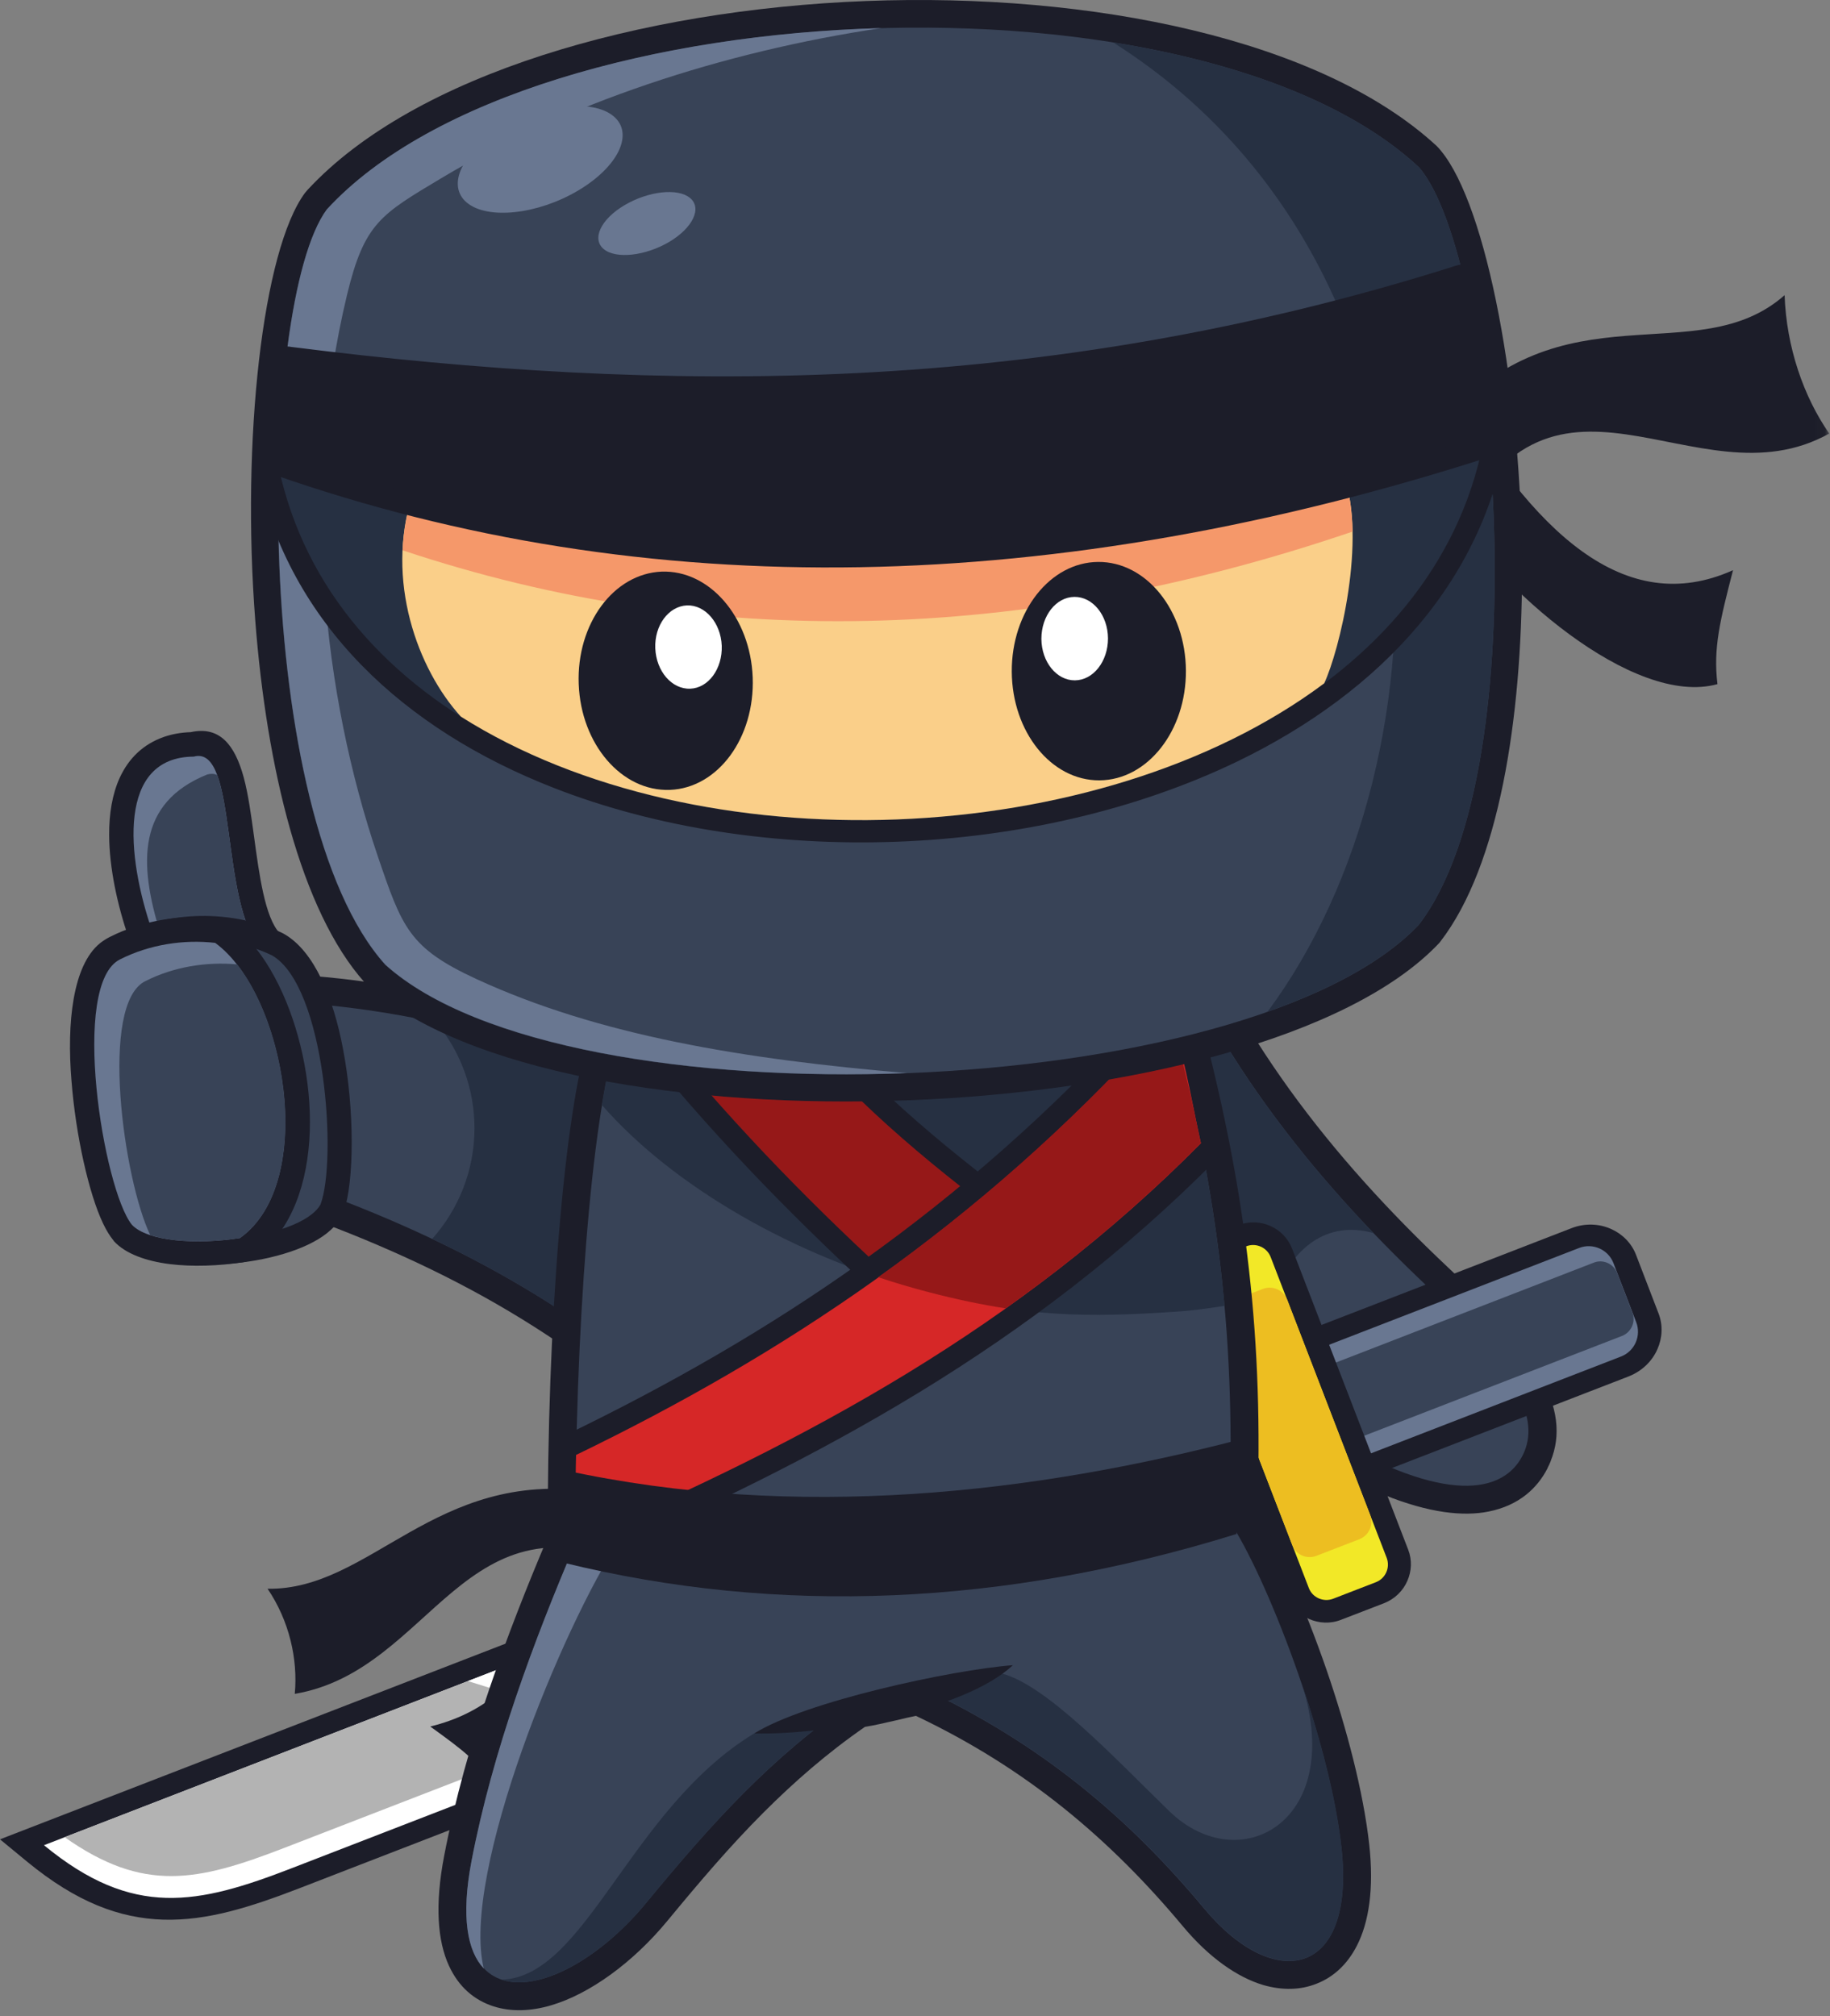 <svg width="177" height="195" viewBox="0 0 177 195" fill="none" xmlns="http://www.w3.org/2000/svg">
<rect x="0" y="0" width="177" height="195" fill="#808080" stroke="none"/>
<path d="M130.12 142.844C124.151 139.771 118.12 135.74 112.724 131.188C107.563 126.844 103.005 122.021 99.693 117.151L99.568 116.948C94.63 108.75 96.703 96.266 100.359 88.656C101.422 86.464 102.625 84.625 103.875 83.328C105.521 81.615 107.339 80.74 109.208 80.995C111.156 81.25 112.771 82.609 113.813 85.339C116.599 92.667 120.339 99.297 124.755 105.417C129.219 111.589 134.38 117.234 140 122.531C144.396 126.667 147.229 129.984 148.813 132.76C150.729 136.104 150.984 138.833 149.984 141.307V141.323C149.922 141.495 149.813 141.719 149.672 142.005V142.021C148.688 143.938 146.917 145.604 143.984 146.193C141.547 146.682 138.24 146.349 133.854 144.573C132.714 144.115 131.479 143.542 130.12 142.844ZM116.172 127.083C121.24 131.349 126.938 135.151 132.573 138.057C133.729 138.656 134.823 139.151 135.849 139.563C139.141 140.896 141.406 141.198 142.927 140.896C143.953 140.688 144.557 140.167 144.875 139.547L144.984 139.292C145.349 138.391 145.125 137.167 144.13 135.422C142.797 133.109 140.281 130.188 136.292 126.432C130.438 120.896 125.036 115.01 120.385 108.557C115.682 102.073 111.724 95.016 108.781 87.229V87.214C108.542 86.562 108.557 86.292 108.51 86.292C108.479 86.292 108.198 86.562 107.75 87.021C106.896 87.912 106.026 89.271 105.203 90.953C102.115 97.344 100.281 107.672 104.177 114.141C107.229 118.646 111.427 123.068 116.172 127.083Z" fill="#1C1D29"/>
<path fill-rule="evenodd" clip-rule="evenodd" d="M131.354 140.448C120.021 134.615 108.448 125.24 101.911 115.631C93.729 102.23 107.026 75.079 111.281 86.292C117.026 101.407 126.651 113.667 138.13 124.495C146.521 132.396 148.828 136.927 147.469 140.323C146.219 143.448 142.057 145.969 131.354 140.448Z" fill="#384357"/>
<path fill-rule="evenodd" clip-rule="evenodd" d="M125.417 137.089C116.521 131.651 105.995 122.688 101.911 115.646C93.729 102.245 107.026 75.094 111.281 86.308C116.109 99.026 123.708 109.73 132.844 119.261C123.693 116.677 119.516 130.855 125.417 137.089Z" fill="#263042"/>
<path d="M136.943 127.1L141.547 139.037L29.016 182.605C24.172 184.475 20.057 185.777 15.828 185.667C11.537 185.537 7.391 183.969 2.656 180.084L0 177.896L136.198 125.178L136.943 127.1ZM135.74 136.834L133.38 130.699L8.719 178.959C11.412 180.636 13.849 181.386 16.287 181.449C19.646 181.542 23.219 180.386 27.51 178.735L135.74 136.834Z" fill="#1C1D29"/>
<path fill-rule="evenodd" clip-rule="evenodd" d="M134.792 127.938L138.651 137.943L28.271 180.667C19.136 184.208 12.87 185.568 4.255 178.464L134.792 127.938Z" fill="white"/>
<path fill-rule="evenodd" clip-rule="evenodd" d="M134.792 127.938L137.891 135.995L27.51 178.719C19.073 181.984 13.896 183.078 6.25 177.688L134.792 127.938Z" fill="#B3B3B3"/>
<path fill-rule="evenodd" clip-rule="evenodd" d="M70.474 164.318L61.703 167.729L45.255 162.589L54.042 159.198L70.474 164.318Z" fill="white"/>
<path fill-rule="evenodd" clip-rule="evenodd" d="M90.052 156.756L77.25 161.704L60.802 156.563L73.609 151.615L90.052 156.756Z" fill="white"/>
<path d="M122.682 135.105L124.865 140.782C124.927 140.959 125.052 141.084 125.182 141.146C125.229 141.162 125.276 141.183 125.292 141.183L156.016 129.287C156.031 129.287 156.063 129.24 156.078 129.193C156.146 129.047 156.146 128.875 156.078 128.698L153.896 123.021C153.833 122.849 153.708 122.719 153.578 122.657C153.531 122.641 153.485 122.626 153.469 122.626L122.745 134.521C122.729 134.521 122.698 134.568 122.682 134.615C122.615 134.756 122.615 134.933 122.682 135.105ZM120.557 142.448L118.375 136.771C117.932 135.631 118.011 134.376 118.485 133.313C118.99 132.157 119.974 131.188 121.271 130.683L151.995 118.787C153.297 118.282 154.672 118.344 155.828 118.865C156.906 119.344 157.792 120.214 158.235 121.355L160.417 127.032C160.86 128.178 160.781 129.428 160.307 130.49C159.802 131.652 158.818 132.615 157.521 133.126L126.797 145.016C125.5 145.527 124.12 145.464 122.964 144.938C121.891 144.464 121 143.589 120.557 142.448Z" fill="#1C1D29"/>
<path fill-rule="evenodd" clip-rule="evenodd" d="M120.526 135.948L122.714 141.626C123.219 142.959 124.724 143.62 126.053 143.099L156.776 131.204C158.11 130.698 158.771 129.193 158.25 127.86L156.063 122.183C155.558 120.849 154.053 120.183 152.724 120.704L122 132.599C120.688 133.11 120.021 134.615 120.526 135.948Z" fill="#697791"/>
<path fill-rule="evenodd" clip-rule="evenodd" d="M120.891 136.865L122.365 140.703C122.714 141.594 123.724 142.052 124.609 141.703L156.885 129.208C157.776 128.859 158.234 127.844 157.885 126.953L156.411 123.115C156.063 122.229 155.052 121.766 154.167 122.115L121.891 134.615C120.984 134.948 120.542 135.964 120.891 136.865Z" fill="#384357"/>
<path d="M128.537 152.438L131.891 151.141L120.922 122.719L117.568 124.021L128.537 152.438ZM133.87 155.058L129.724 156.657C128.677 157.073 127.557 157.005 126.604 156.578C125.672 156.167 124.896 155.407 124.5 154.391L113.276 125.287C112.88 124.276 112.943 123.198 113.354 122.261C113.781 121.308 114.557 120.5 115.62 120.104L119.766 118.5C120.813 118.089 121.938 118.151 122.886 118.578C123.818 118.995 124.578 119.755 124.974 120.771L136.198 149.87C136.594 150.886 136.531 151.964 136.12 152.901C135.709 153.849 134.917 154.646 133.87 155.058Z" fill="#1C1D29"/>
<path fill-rule="evenodd" clip-rule="evenodd" d="M128.932 154.631L133.078 153.027C134.016 152.662 134.474 151.615 134.125 150.678L122.901 121.579C122.536 120.641 121.495 120.183 120.557 120.532L116.411 122.136C115.479 122.5 115.016 123.547 115.365 124.48L126.589 153.584C126.938 154.516 128 154.98 128.932 154.631Z" fill="#F2E827"/>
<path fill-rule="evenodd" clip-rule="evenodd" d="M127.334 150.474L131.479 148.87C132.417 148.506 132.875 147.459 132.526 146.527L124.5 125.704C124.136 124.766 123.094 124.308 122.156 124.657L118.011 126.256C117.078 126.62 116.615 127.667 116.964 128.605L124.99 149.428C125.339 150.381 126.401 150.839 127.334 150.474Z" fill="#EDBE21"/>
<path fill-rule="evenodd" clip-rule="evenodd" d="M41.615 166.985C51.859 164.479 55.005 155.011 55.037 142.464C57.099 143.099 60.453 145.589 60.359 148.938C60.136 156.516 54.99 170.026 47.693 172.787C46.474 170.521 44.75 169.25 41.615 166.985Z" fill="#1C1D29"/>
<path fill-rule="evenodd" clip-rule="evenodd" d="M25.88 153.661C35.854 153.818 42.073 142.099 57.177 144.255C60.865 144.781 62.255 148.651 61.844 151.693C44.813 143.734 41.917 161.557 28.511 163.828C28.823 160.448 27.969 156.74 25.88 153.661Z" fill="#1C1D29"/>
<path d="M27.828 94.235C34.557 94.584 41.709 95.776 48.469 97.693C54.943 99.532 61.068 102.058 66.104 105.131L66.214 105.214C74.146 110.62 77.406 122.912 77.167 131.396C77.104 133.839 76.755 136.011 76.156 137.709C75.349 139.943 74.052 141.495 72.245 142.037C70.38 142.594 68.354 142.021 66.276 139.959C60.755 134.438 54.625 129.922 48.073 126.146C41.49 122.355 34.459 119.344 27.162 116.818C21.464 114.855 17.521 113 14.927 111.11C11.807 108.86 10.464 106.448 10.349 103.766C10.334 103.516 10.334 103.277 10.349 103.037V103.021C10.464 100.865 11.396 98.615 13.818 96.886C15.844 95.443 18.995 94.381 23.729 94.204C24.995 94.141 26.354 94.157 27.828 94.235ZM47.016 102.881C40.636 101.073 33.875 99.933 27.558 99.615C26.214 99.553 25.011 99.532 23.933 99.584C20.386 99.724 18.203 100.375 16.953 101.277C16.099 101.896 15.766 102.625 15.735 103.308V103.594C15.766 104.563 16.479 105.579 18.094 106.75C20.245 108.303 23.729 109.922 28.922 111.714C36.516 114.344 43.849 117.5 50.766 121.469C57.698 125.448 64.188 130.256 70.094 136.136C70.584 136.631 70.693 136.881 70.724 136.865C70.761 136.849 70.901 136.5 71.12 135.902C71.531 134.74 71.771 133.141 71.834 131.282C72.026 124.178 69.474 113.98 63.24 109.698C58.63 106.875 52.995 104.579 47.016 102.881Z" fill="#1C1D29"/>
<path fill-rule="evenodd" clip-rule="evenodd" d="M27.687 96.917C40.411 97.584 54.802 101.36 64.693 107.433C77.646 116.282 76.646 146.511 68.177 138.042C56.75 126.62 42.943 119.407 28.031 114.251C17.141 110.495 13.182 107.303 13.042 103.657C12.917 100.313 15.672 96.282 27.687 96.917Z" fill="#384357"/>
<path fill-rule="evenodd" clip-rule="evenodd" d="M42.203 98.886C50.735 100.724 59.662 103.818 64.693 107.433C77.646 116.282 76.646 146.511 68.177 138.042C60.36 130.24 51.427 124.386 41.808 119.818C44.355 116.948 45.891 113.203 45.891 109.115C45.891 105.245 44.511 101.693 42.203 98.886Z" fill="#263042"/>
<path d="M62.006 102.073C60.959 105.594 60.058 112.063 59.407 119.99C58.698 128.792 58.302 139.214 58.365 149.219C58.365 149.599 58.287 149.948 58.141 150.281C56.162 154.932 54.183 159.896 52.443 165.016C50.719 170.089 49.245 175.307 48.25 180.495C47.568 184.078 47.677 186.458 48.313 187.854C48.578 188.443 48.959 188.787 49.386 188.932C50.006 189.136 50.844 189.057 51.808 188.771C54.516 187.964 57.714 185.62 60.422 182.333C63.62 178.448 66.704 174.865 70.016 171.537C73.37 168.156 76.98 165.047 81.204 162.177C81.667 161.875 82.172 161.719 82.677 161.719C82.948 161.719 84.214 161.417 85.448 161.13C86.792 160.813 88.094 160.511 88.87 160.479C89.313 160.464 89.756 160.542 90.136 160.719C96.261 163.557 101.516 166.886 106.188 170.599C110.823 174.307 114.86 178.417 118.547 182.86C120.355 185.016 122.141 186.349 123.693 186.807C124.36 186.995 124.927 187.011 125.355 186.839C125.766 186.682 126.131 186.297 126.433 185.714C127.146 184.349 127.412 182.115 127.063 178.958C126.542 174.276 125.021 168.583 123.203 163.271C121.016 156.912 118.438 151.219 116.667 148.568C116.302 148.031 116.157 147.396 116.219 146.792C116.506 138.61 116.318 131.063 115.427 123.307C114.589 115.839 113.105 108.162 110.792 99.484C105.808 96.917 94.568 95.615 83.74 96.203C74.558 96.709 65.881 98.537 62.006 102.073ZM54.042 119.563C54.756 110.776 55.813 103.531 57.099 99.755C57.224 99.391 57.427 99.042 57.714 98.755C62.401 93.87 72.75 91.427 83.485 90.859C95.802 90.193 108.938 91.984 114.386 95.365C115.016 95.698 115.526 96.281 115.73 97.042C118.266 106.401 119.896 114.662 120.797 122.75C121.683 130.521 121.891 138.12 121.62 146.333C123.584 149.537 126.162 155.297 128.318 161.542C130.245 167.156 131.86 173.261 132.433 178.386C132.907 182.667 132.401 185.932 131.23 188.203C130.308 189.995 128.98 191.214 127.365 191.849C125.797 192.485 124.042 192.516 122.203 191.995C119.672 191.245 116.933 189.328 114.417 186.313C110.964 182.177 107.183 178.323 102.828 174.833C98.667 171.5 93.995 168.521 88.584 165.953C88.094 166.047 87.365 166.224 86.636 166.396C85.589 166.636 84.516 166.886 83.662 167.016C80 169.552 76.823 172.328 73.813 175.339C70.615 178.542 67.657 182.016 64.568 185.761C61.198 189.849 57.016 192.849 53.328 193.943C51.349 194.531 49.438 194.594 47.74 194.052C45.875 193.453 44.37 192.182 43.422 190.12C42.328 187.745 42.042 184.271 42.959 179.495C44.006 174.057 45.542 168.583 47.344 163.302C49.073 158.245 51.016 153.313 52.98 148.698C52.948 138.563 53.328 128.224 54.042 119.563Z" fill="#1C1D29"/>
<path fill-rule="evenodd" clip-rule="evenodd" d="M59.646 100.615C57.209 107.844 55.563 129.193 55.672 149.219C51.651 158.625 47.646 169.344 45.605 179.99C42.469 196.37 54.678 193.547 62.495 184.047C68.782 176.417 74.589 169.933 82.693 164.412C83.818 164.396 87.87 163.24 88.995 163.177C100.818 168.662 109.318 176.006 116.474 184.604C123.25 192.74 131.136 191.297 129.74 178.688C128.537 167.901 122.381 152.25 118.896 147.094C119.5 130.302 118.12 116.219 113.105 97.74C104.094 91.891 68.73 91.146 59.646 100.615Z" fill="#384357"/>
<path fill-rule="evenodd" clip-rule="evenodd" d="M55.672 149.047V149.234C51.651 158.641 47.646 169.359 45.604 180.005C44.573 185.411 45.209 188.724 46.792 190.391C44.542 181.177 54.516 157.151 59.88 149.031L55.672 149.047Z" fill="#697791"/>
<path fill-rule="evenodd" clip-rule="evenodd" d="M48.516 191.469C52.172 192.693 58.047 189.453 62.495 184.047C67.766 177.656 72.688 172.057 78.927 167.156L72.943 167.651C60.911 174.958 56.672 191.229 48.516 191.469Z" fill="#263042"/>
<path fill-rule="evenodd" clip-rule="evenodd" d="M89.974 163.62C101.307 169.063 109.542 176.229 116.49 184.589C123.266 192.724 131.151 191.281 129.755 178.672C129.219 173.771 127.636 167.87 125.766 162.401C130.406 176.052 119.974 181.859 113.089 175.167C107.766 169.995 101.245 162.984 96.859 161.844C94.755 161.307 92.031 162.417 89.974 163.62Z" fill="#263042"/>
<path fill-rule="evenodd" clip-rule="evenodd" d="M118.438 126.302C117.63 117.328 115.953 108.24 113.104 97.74C105.297 92.667 77.755 91.427 64.599 97.328C63.062 98.312 60.693 99.568 59.63 100.594C59.042 102.229 58.698 103.99 58.203 106.859C64.979 114.63 76.693 121.563 89.833 124.974C99.188 127.396 105.141 127.448 113.781 126.859C114.969 126.797 116.599 126.589 118.438 126.302Z" fill="#263042"/>
<path d="M72.276 97.073C70.615 97.407 68.667 97.839 66.865 98.297C66.391 98.422 65.911 98.553 65.469 98.678C68.255 102.089 71.12 105.386 74.083 108.558C77.344 112.079 80.745 115.475 84.229 118.787L89.531 114.792C86.286 112.157 83.234 109.449 80.432 106.626C77.344 103.563 74.604 100.376 72.276 97.073ZM65.708 94.094C68.083 93.49 70.724 92.938 72.672 92.573C73.542 92.35 74.51 92.698 75.047 93.49C77.375 96.995 80.224 100.344 83.469 103.594C86.729 106.86 90.432 110.047 94.422 113.188C94.568 113.297 94.708 113.443 94.818 113.6C95.547 114.568 95.375 115.933 94.422 116.646L85.448 123.386C84.625 124.006 83.437 123.943 82.661 123.214C78.625 119.422 74.713 115.537 70.963 111.506C67.182 107.433 63.573 103.245 60.182 98.948C60.073 98.803 59.979 98.662 59.917 98.485C59.406 97.391 59.88 96.11 60.958 95.615C62.146 95.094 63.854 94.568 65.708 94.094Z" fill="#1C1D29"/>
<path fill-rule="evenodd" clip-rule="evenodd" d="M73.245 94.683C69.917 95.297 64.38 96.49 61.859 97.615C68.62 106.193 76.109 114.157 84.12 121.641C87.109 119.391 90.088 117.136 93.078 114.886C85.021 108.558 78.042 101.912 73.245 94.683Z" fill="#961818"/>
<path d="M57.854 142.084C57.839 143.272 57.839 144.464 57.839 145.652C67.922 141.214 77.547 136.485 86.62 130.954C96.261 125.069 105.328 118.251 113.781 109.86L113.339 107.735C112.99 105.99 112.63 104.214 112.182 102.423C103.813 111.475 95.042 119.027 85.953 125.496C76.839 131.996 67.448 137.391 57.854 142.084ZM53.521 146.829C53.505 144.798 53.505 142.735 53.552 140.751C53.537 139.928 53.995 139.136 54.787 138.756C64.584 134.011 74.177 128.574 83.438 121.959C92.698 115.36 101.641 107.589 110.156 98.204C110.552 97.772 111.125 97.49 111.755 97.49H113.61C114.573 97.459 115.495 98.074 115.761 99.058C116.537 101.74 117.078 104.355 117.599 106.876C117.818 107.97 118.042 109.032 118.25 110.001C118.438 110.73 118.266 111.537 117.693 112.11C108.735 121.152 99.125 128.428 88.886 134.678C78.688 140.897 67.943 146.079 56.636 150.949C56.354 151.095 56.037 151.173 55.688 151.173C54.484 151.173 53.505 150.188 53.505 148.985C53.505 146.303 53.521 147.079 53.521 146.829Z" fill="#1C1D29"/>
<path fill-rule="evenodd" clip-rule="evenodd" d="M55.719 140.719C55.641 143.433 55.688 146.256 55.688 148.985C78.214 139.292 98.505 128.381 116.157 110.574C115.38 107.115 114.782 103.417 113.688 99.662C113.058 99.662 112.407 99.662 111.771 99.678C94.521 118.693 75.505 131.141 55.719 140.719Z" fill="#D62727"/>
<path fill-rule="evenodd" clip-rule="evenodd" d="M97.271 126.542C103.86 121.865 110.156 116.615 116.141 110.574V110.558C115.906 109.48 115.682 108.37 115.448 107.24C114.906 104.782 114.292 102.261 113.61 99.662H111.74C103.193 109.084 94.234 116.886 84.943 123.527C86.542 124.068 88.172 124.542 89.818 124.975C92.558 125.688 94.995 126.193 97.271 126.542Z" fill="#961818"/>
<path fill-rule="evenodd" clip-rule="evenodd" d="M54.516 142.177C54.484 144.953 54.469 148.349 54.438 151.125C75.333 156.261 97.068 155.344 119.594 148.365C119.75 146.146 119.766 141.448 119.927 139.229C100.12 144.386 77.151 147.125 54.516 142.177Z" fill="#1C1D29"/>
<path fill-rule="evenodd" clip-rule="evenodd" d="M167.62 55.147C157.141 59.855 148.292 51.48 140.141 37.35C138.776 39.568 137.479 44.865 139.729 48.563C144.828 56.954 158.011 68.417 166.115 66.167C165.688 62.693 166.37 59.995 167.62 55.147Z" fill="#1C1D29"/>
<mask id="mask0_1313_3201" style="mask-type:luminance" maskUnits="userSpaceOnUse" x="137" y="27" width="40" height="27">
<path d="M137.297 27.703H176.964V53.036H137.297V27.703Z" fill="white"/>
</mask>
<g mask="url(#mask0_1313_3201)">
<path fill-rule="evenodd" clip-rule="evenodd" d="M172.609 28.547C164.089 36.068 151.109 27.406 139.458 40.932C136.609 44.234 137.906 49.609 140.234 52.75C149.813 31.245 163.854 49.229 176.927 41.932C174.443 38.365 172.781 33.557 172.609 28.547Z" fill="#1C1D29"/>
</g>
<path d="M139.38 14.594C143.813 19.969 147.214 37.875 147.214 55.349C147.198 69.542 144.985 83.708 139.318 91.063C139.255 91.146 139.209 91.208 139.141 91.271C130.469 100.391 109.162 105.609 87.823 106.417C66.485 107.24 44.844 103.688 35.505 95.266C35.412 95.188 35.334 95.109 35.266 95.016C29.078 88.083 25.787 74.177 24.693 60.063C23.334 42.49 25.407 24.203 29.49 18.667C29.552 18.589 29.615 18.511 29.677 18.448L29.776 18.333C40.141 7.172 61.912 0.938 83.755 0.099C105.599 -0.745 127.761 3.792 138.953 14.115L139.047 14.214C139.172 14.354 139.287 14.464 139.38 14.594ZM141.927 55.349C141.943 38.953 139.078 22.552 135.36 18.031C125.229 8.693 104.537 4.615 83.943 5.412C63.349 6.203 43.057 11.849 33.667 21.953C30.313 26.724 28.714 43.313 29.979 59.677C30.995 72.75 33.86 85.432 39.162 91.427C47.505 98.833 67.578 101.912 87.646 101.151C107.703 100.375 127.49 95.76 135.235 87.734C140.031 81.328 141.912 68.448 141.927 55.349Z" fill="#1C1D29"/>
<path fill-rule="evenodd" clip-rule="evenodd" d="M137.261 16.193C144.698 24.791 149.084 74.047 137.214 89.463C120.86 106.656 54.896 109.208 37.261 93.318C24.235 78.854 24.849 29.422 31.594 20.271C51.287 -1.141 116 -3.63 137.261 16.193Z" fill="#384357"/>
<path fill-rule="evenodd" clip-rule="evenodd" d="M87.729 103.787C66.99 104.578 46.094 101.245 37.276 93.302C24.25 78.839 24.87 29.407 31.609 20.256C41.661 9.313 63.489 3.318 85.26 2.714C69.792 5.016 54.739 10.026 42.724 17.209C36.849 20.73 35.25 21.552 33.573 28.485C29.078 47.105 31.198 67.084 36.531 82.787C38.891 89.735 39.573 91.683 46.062 94.683C57.906 100.151 71.943 102.453 87.729 103.787Z" fill="#697791"/>
<path fill-rule="evenodd" clip-rule="evenodd" d="M137.26 16.193C144.698 24.792 149.083 74.047 137.214 89.463C134 92.838 128.885 95.63 122.599 97.854C140.964 73.099 141.151 25.281 107.672 4.109C119.958 6.057 130.688 10.057 137.26 16.193Z" fill="#263042"/>
<path d="M145.917 41.109C143.828 56.047 133.521 66.942 119.703 73.635C109.953 78.344 98.443 80.963 86.859 81.406C75.271 81.849 63.604 80.135 53.521 76.187C39.161 70.573 28.031 60.443 24.849 45.614C24.615 44.453 25.344 43.312 26.5 43.057C26.812 42.995 27.13 42.995 27.432 43.073C49.073 48.135 67.432 50.37 85.656 49.672C103.859 48.974 121.984 45.328 143.177 38.62C144.302 38.255 145.521 38.891 145.87 40.016C145.979 40.38 145.995 40.76 145.917 41.109ZM117.833 69.766C129.391 64.182 138.224 55.463 141.057 43.755C120.969 49.896 103.464 53.255 85.797 53.937C68.162 54.62 50.448 52.604 29.932 48.036C33.651 59.489 43.135 67.5 55.073 72.177C64.599 75.901 75.682 77.536 86.682 77.109C97.713 76.698 108.625 74.224 117.833 69.766Z" fill="#1C1D29"/>
<path fill-rule="evenodd" clip-rule="evenodd" d="M143.813 40.667C137.214 89.464 37.261 93.318 26.943 45.167C70.584 55.365 101.089 54.193 143.813 40.667Z" fill="#263042"/>
<path fill-rule="evenodd" clip-rule="evenodd" d="M128.078 66.089C106.313 82.36 67.547 83.849 44.573 69.308C40.38 64.709 37.245 56.11 39.875 47.912C79.13 53.62 90.339 54.969 129.964 45.98C132.208 52.177 129.537 62.98 128.078 66.089Z" fill="#FACF89"/>
<path fill-rule="evenodd" clip-rule="evenodd" d="M38.938 53.224C39.021 51.464 39.318 49.688 39.875 47.912C79.13 53.62 90.338 54.969 129.964 45.98C130.531 47.563 130.786 49.433 130.818 51.417C98.87 62.282 68.177 62.98 38.938 53.224Z" fill="#F5986A"/>
<path fill-rule="evenodd" clip-rule="evenodd" d="M63.985 55.287C68.636 55.115 72.578 59.698 72.802 65.516C73.021 71.355 69.443 76.219 64.792 76.396C60.136 76.568 56.193 71.985 55.974 66.167C55.75 60.344 59.344 55.48 63.985 55.287Z" fill="#1C1D29"/>
<path fill-rule="evenodd" clip-rule="evenodd" d="M66.438 58.552C68.209 58.49 69.714 60.235 69.808 62.453C69.886 64.677 68.526 66.547 66.755 66.61C64.98 66.672 63.474 64.927 63.38 62.709C63.287 60.49 64.662 58.636 66.438 58.552Z" fill="white"/>
<path d="M143.604 27.375C144.115 29.438 144.573 31.703 144.969 34.099C145.365 36.511 145.714 39.094 145.995 41.792C146.11 42.839 145.427 43.787 144.448 44.073C123.281 50.912 102.844 54.526 83.183 54.859C63.459 55.193 44.511 52.224 26.37 45.865C25.438 45.547 24.886 44.646 24.948 43.709C25.026 42.172 25.104 40.745 25.214 39.459C25.328 38.063 25.469 36.698 25.625 35.417C25.771 34.24 26.828 33.401 28 33.526L28.193 33.557C46.063 35.813 64.203 37.016 82.87 36.084C101.547 35.146 120.766 32.052 140.839 25.693C141.959 25.328 143.177 25.964 143.526 27.089C143.573 27.198 143.589 27.281 143.604 27.375ZM140.74 34.797C140.49 33.292 140.219 31.865 139.933 30.5C120.308 36.511 101.453 39.459 83.089 40.38C64.854 41.281 47.125 40.188 29.662 38.063C29.599 38.636 29.552 39.219 29.505 39.807C29.443 40.682 29.38 41.521 29.334 42.344C46.537 48.167 64.474 50.896 83.136 50.578C101.88 50.261 121.349 46.88 141.563 40.505C141.328 38.526 141.058 36.62 140.74 34.797Z" fill="#1C1D29"/>
<path fill-rule="evenodd" clip-rule="evenodd" d="M141.5 27.756C142.516 31.834 143.323 36.73 143.875 41.995C101.88 55.558 62.906 56.381 27.099 43.839C27.224 40.949 27.464 38.209 27.766 35.667C63.854 40.219 101.011 40.584 141.5 27.756Z" fill="#1C1D29"/>
<path fill-rule="evenodd" clip-rule="evenodd" d="M106.219 54.349C101.563 54.38 97.828 59.141 97.86 64.958C97.891 70.797 101.688 75.505 106.344 75.474C110.995 75.442 114.735 70.687 114.703 64.864C114.672 59.031 110.87 54.318 106.219 54.349Z" fill="#1C1D29"/>
<path fill-rule="evenodd" clip-rule="evenodd" d="M103.922 57.73C102.146 57.745 100.724 59.553 100.724 61.787C100.74 64.026 102.198 65.818 103.969 65.802C105.74 65.787 107.167 63.98 107.167 61.74C107.151 59.506 105.693 57.714 103.922 57.73Z" fill="white"/>
<path fill-rule="evenodd" clip-rule="evenodd" d="M97.969 161.053C93.219 165.527 79.719 167.839 72.959 167.652C77.865 164.574 92.016 161.511 97.969 161.053Z" fill="#1C1D29"/>
<path d="M18.443 70.813C21.261 70.193 22.714 72.053 23.568 75.172C24.011 76.808 24.282 78.792 24.568 80.886C25.073 84.61 25.625 88.735 27.052 90.256C27.953 91.209 27.907 92.714 26.959 93.62C26.401 94.141 25.641 94.35 24.933 94.235L14.339 92.443C13.391 92.287 12.678 91.589 12.443 90.714C11.349 87.527 10.573 83.943 10.558 80.787C10.542 78.709 10.86 76.792 11.589 75.204C12.443 73.365 13.818 71.985 15.86 71.271C16.62 71.006 17.49 70.844 18.443 70.813ZM18.995 76.428C18.87 75.969 19.771 75.396 19.407 75.475C19.198 75.537 18.98 75.573 18.756 75.573C18.219 75.573 17.776 75.652 17.396 75.777C16.698 76.016 16.224 76.537 15.891 77.219C15.464 78.157 15.276 79.391 15.292 80.771C15.308 83.011 15.797 85.563 16.542 87.99L21.177 88.782C20.532 86.516 20.183 83.959 19.849 81.532C19.594 79.568 19.344 77.714 18.995 76.428Z" fill="#1C1D29"/>
<path fill-rule="evenodd" clip-rule="evenodd" d="M18.74 73.178C23.078 71.985 21.177 87.48 25.328 91.891C21.797 91.287 18.266 90.698 14.734 90.099C12.172 82.709 11.38 73.224 18.74 73.178Z" fill="#697791"/>
<path fill-rule="evenodd" clip-rule="evenodd" d="M21.005 74.954C22.511 78.995 22.209 88.573 25.328 91.891L15.495 90.225C13.406 83.501 13.25 77.647 20.042 74.907C20.401 74.808 20.719 74.823 21.005 74.954Z" fill="#384357"/>
<path d="M13.391 94.807C12.188 95.792 12.031 99.755 12.375 104.099C12.755 108.859 13.849 113.792 14.974 116.156C15.099 116.406 15.193 116.615 15.292 116.74L15.401 116.802C16.683 117.531 19.438 117.708 22.256 117.438C25.042 117.167 27.703 116.469 28.776 115.458L28.839 115.391C29.552 113.094 29.49 107.385 28.495 102.245C27.782 98.615 26.688 95.427 25.183 94.49C23.49 93.682 21.464 93.287 19.407 93.333C17.365 93.365 15.276 93.839 13.438 94.776L13.391 94.807ZM10.401 91.13C10.698 90.891 11.016 90.682 11.365 90.51C13.834 89.271 16.62 88.641 19.344 88.589C22.177 88.542 24.98 89.115 27.339 90.255L27.511 90.349C30.407 92.031 32.23 96.474 33.162 101.375C34.318 107.339 34.255 114.297 33.255 117.167C33.209 117.344 33.13 117.516 33.037 117.677C32.766 118.135 32.433 118.563 32.005 118.943C30.141 120.688 26.401 121.818 22.683 122.182C18.995 122.547 15.146 122.182 13.011 120.943V120.927C12.521 120.641 12.094 120.307 11.745 119.943L11.651 119.818C11.287 119.375 10.953 118.833 10.667 118.198C9.323 115.375 8.042 109.745 7.63 104.464C7.188 98.787 7.787 93.255 10.401 91.13Z" fill="#1C1D29"/>
<path fill-rule="evenodd" clip-rule="evenodd" d="M12.375 92.667C7.5 95 10.729 114.917 13.516 118.344C16.162 121.183 28.953 120.058 30.995 116.506C32.625 112.219 31.484 95.412 26.323 92.412C22.287 90.448 16.76 90.433 12.375 92.667Z" fill="#384357"/>
<path d="M9.656 91.24C9.953 91 10.271 90.797 10.62 90.62C12.219 89.812 13.927 89.271 15.656 88.974C17.443 88.672 19.266 88.604 21.021 88.797C21.448 88.828 21.859 88.974 22.224 89.24C23.349 90.052 24.359 91.146 25.281 92.427C27.703 95.838 29.365 100.802 29.838 105.687C30.328 110.713 29.552 115.755 27.068 119.198C26.385 120.151 25.562 120.974 24.599 121.656C24.312 121.864 23.963 122.005 23.583 122.068C21.162 122.448 18.568 122.531 16.417 122.26C14.12 121.974 12.141 121.26 11.031 120.057L10.938 119.927C10.62 119.531 10.302 119.026 10.021 118.437L9.953 118.297C8.609 115.474 7.328 109.844 6.917 104.562C6.443 98.917 7.042 93.38 9.656 91.24ZM12.646 94.932C11.443 95.917 11.287 99.88 11.635 104.229C12.016 108.984 13.104 113.917 14.229 116.281L14.276 116.391C14.37 116.599 14.469 116.755 14.547 116.87C14.88 117.167 15.797 117.391 16.984 117.531C18.568 117.724 20.453 117.693 22.24 117.469C22.588 117.167 22.906 116.802 23.203 116.406C24.979 113.963 25.484 110.094 25.104 106.13C24.708 102.042 23.349 97.932 21.401 95.187C20.927 94.521 20.417 93.953 19.896 93.474C18.755 93.396 17.599 93.458 16.448 93.651C15.13 93.87 13.865 94.286 12.693 94.87L12.646 94.932Z" fill="#1C1D29"/>
<path fill-rule="evenodd" clip-rule="evenodd" d="M11.635 92.777C6.76 95.11 9.99 115.027 12.755 118.454C14.245 120.058 18.995 120.407 23.203 119.74C30.786 114.344 27.573 96.11 20.812 91.193C17.76 90.844 14.469 91.35 11.635 92.777Z" fill="#697791"/>
<path fill-rule="evenodd" clip-rule="evenodd" d="M14.531 119.454C16.698 120.167 20.104 120.23 23.219 119.74C29.964 114.933 28.177 99.98 22.938 93.272C19.959 93.001 16.792 93.506 14.073 94.886C9.578 97.042 11.948 114.094 14.531 119.454Z" fill="#384357"/>
<path fill-rule="evenodd" clip-rule="evenodd" d="M48.594 12.401C52.506 10.089 57.318 9.563 59.328 11.229C61.355 12.896 59.818 16.115 55.912 18.433C52 20.745 47.188 21.271 45.162 19.605C43.151 17.938 44.688 14.704 48.594 12.401Z" fill="#697791"/>
<path fill-rule="evenodd" clip-rule="evenodd" d="M60.407 19.844C62.719 18.479 65.552 18.162 66.74 19.146C67.922 20.125 67.021 22.031 64.729 23.396C62.417 24.755 59.584 25.073 58.396 24.094C57.209 23.11 58.11 21.203 60.407 19.844Z" fill="#697791"/>
</svg>
